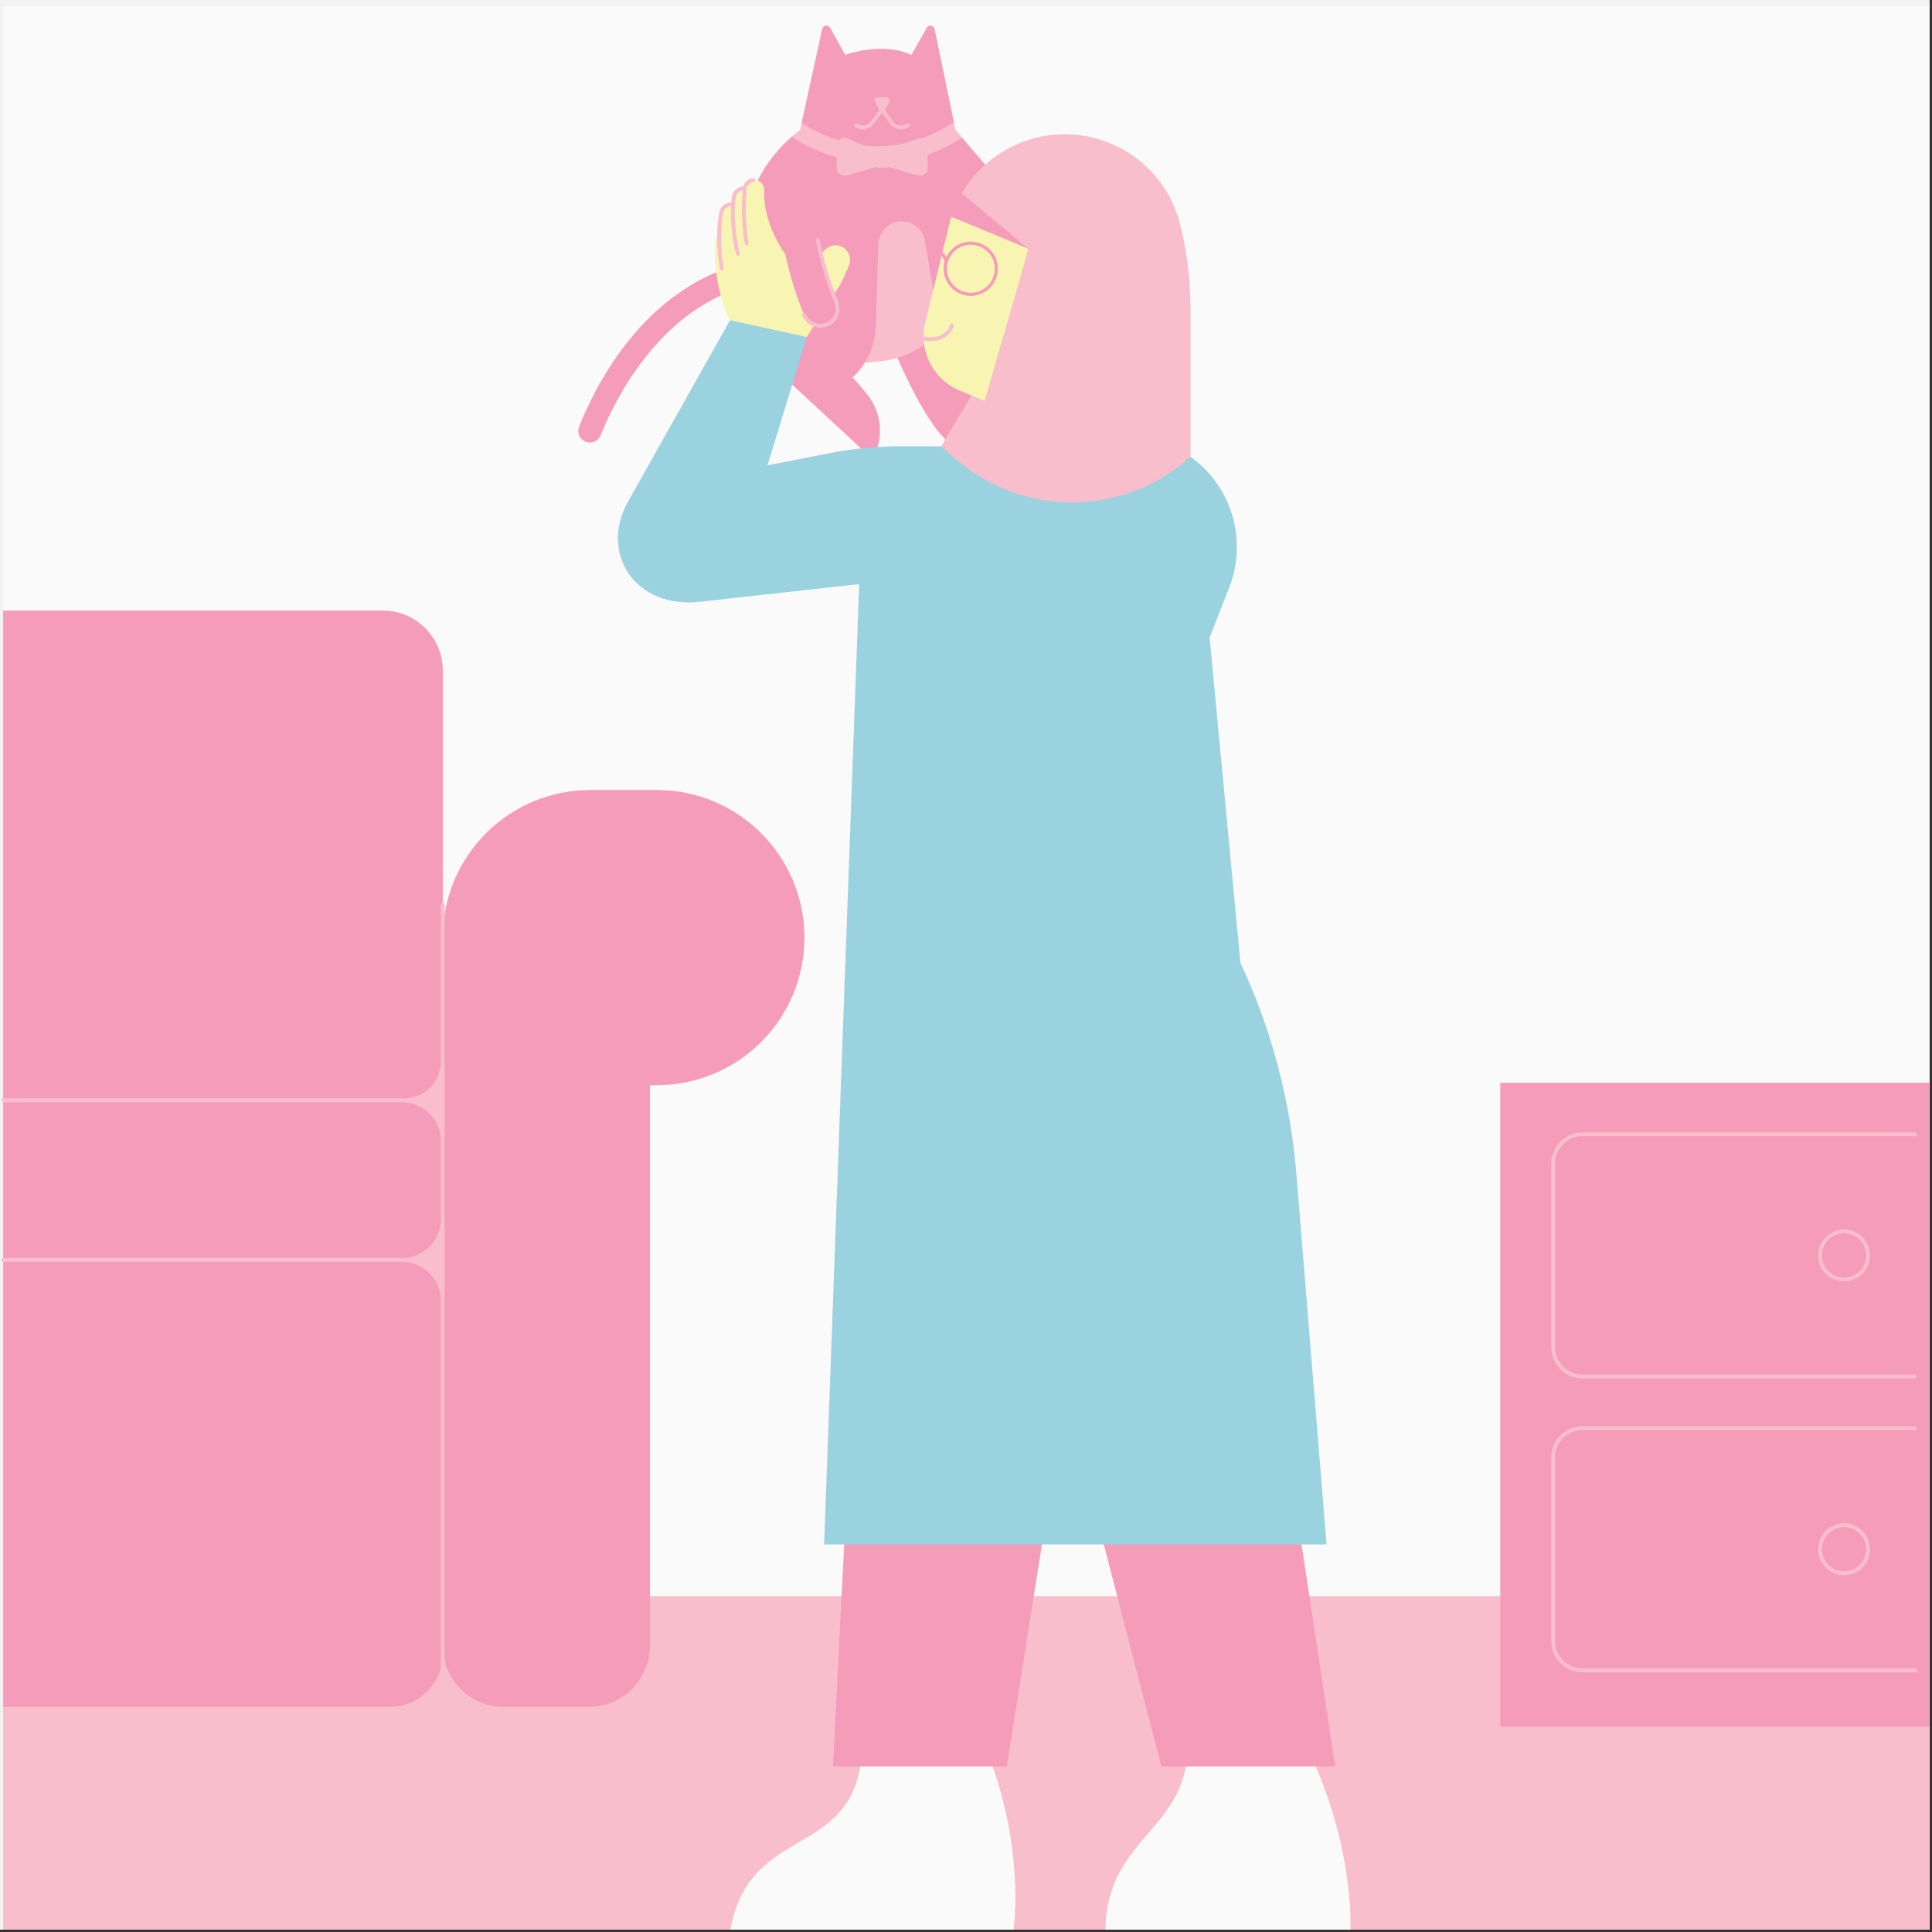 <svg xmlns="http://www.w3.org/2000/svg" xmlns:xlink="http://www.w3.org/1999/xlink" width="831" zoomAndPan="magnify" viewBox="0 0 623.25 623.25" height="831" preserveAspectRatio="xMidYMid meet" version="1.0"><rect x="0" y="0" width="623.25" height="623.25" fill="#333333" stroke="none"/><defs><clipPath id="408743f582"><path d="M 0 0 L 622.5 0 L 622.5 622.5 L 0 622.5 Z M 0 0 " clip-rule="nonzero"/></clipPath><clipPath id="342589a51a"><path d="M 343 102 L 365 102 L 365 123 L 343 123 Z M 343 102 " clip-rule="nonzero"/></clipPath><clipPath id="c8ce607a2c"><path d="M 340.977 106.316 L 386.047 89.973 L 393.195 109.691 L 348.125 126.035 Z M 340.977 106.316 " clip-rule="nonzero"/></clipPath><clipPath id="184d3553ce"><path d="M 340.977 106.316 L 386.047 89.973 L 393.195 109.691 L 348.125 126.035 Z M 340.977 106.316 " clip-rule="nonzero"/></clipPath><clipPath id="7868f12396"><path d="M 369 93 L 391 93 L 391 114 L 369 114 Z M 369 93 " clip-rule="nonzero"/></clipPath><clipPath id="d550a92bd8"><path d="M 340.977 106.316 L 386.047 89.973 L 393.195 109.691 L 348.125 126.035 Z M 340.977 106.316 " clip-rule="nonzero"/></clipPath><clipPath id="f1789ee133"><path d="M 340.977 106.316 L 386.047 89.973 L 393.195 109.691 L 348.125 126.035 Z M 340.977 106.316 " clip-rule="nonzero"/></clipPath><clipPath id="6018605fd5"><path d="M 362 104 L 373 104 L 373 110 L 362 110 Z M 362 104 " clip-rule="nonzero"/></clipPath><clipPath id="c206077ba8"><path d="M 340.977 106.316 L 386.047 89.973 L 393.195 109.691 L 348.125 126.035 Z M 340.977 106.316 " clip-rule="nonzero"/></clipPath><clipPath id="e601af5531"><path d="M 340.977 106.316 L 386.047 89.973 L 393.195 109.691 L 348.125 126.035 Z M 340.977 106.316 " clip-rule="nonzero"/></clipPath><clipPath id="da4874e09e"><path d="M 1 1.988 L 622.5 1.988 L 622.5 579 L 1 579 Z M 1 1.988 " clip-rule="nonzero"/></clipPath><clipPath id="4a7d7ea785"><path d="M 1 514 L 622.5 514 L 622.5 622.5 L 1 622.5 Z M 1 514 " clip-rule="nonzero"/></clipPath><clipPath id="a15ee2a0e3"><path d="M 235 569 L 436 569 L 436 622.5 L 235 622.5 Z M 235 569 " clip-rule="nonzero"/></clipPath><clipPath id="4ffa178708"><path d="M 1 62 L 622.5 62 L 622.5 558 L 1 558 Z M 1 62 " clip-rule="nonzero"/></clipPath><clipPath id="95cadeee44"><path d="M 304 77 L 322 77 L 322 96 L 304 96 Z M 304 77 " clip-rule="nonzero"/></clipPath><clipPath id="0a611ec68d"><path d="M 304.996 75.242 L 323.938 79.777 L 319.754 97.262 L 300.812 92.727 Z M 304.996 75.242 " clip-rule="nonzero"/></clipPath><clipPath id="e108ddffb8"><path d="M 284.039 70.223 L 324.109 79.816 L 319.922 97.301 L 279.855 87.707 Z M 284.039 70.223 " clip-rule="nonzero"/></clipPath><clipPath id="50cc807858"><path d="M 300 80 L 306 80 L 306 87 L 300 87 Z M 300 80 " clip-rule="nonzero"/></clipPath><clipPath id="63f66cf763"><path d="M 304.996 75.242 L 323.938 79.777 L 319.754 97.262 L 300.812 92.727 Z M 304.996 75.242 " clip-rule="nonzero"/></clipPath><clipPath id="73a54f974c"><path d="M 284.039 70.223 L 324.109 79.816 L 319.922 97.301 L 279.855 87.707 Z M 284.039 70.223 " clip-rule="nonzero"/></clipPath></defs><g clip-path="url(#408743f582)"><path fill="#ffffff" d="M 0 0 L 622.5 0 L 622.5 622.5 L 0 622.5 Z M 0 0 " fill-opacity="1" fill-rule="nonzero"/><path fill="#f2f2f2" d="M 0 0 L 622.5 0 L 622.5 622.5 L 0 622.5 Z M 0 0 " fill-opacity="1" fill-rule="nonzero"/></g><g clip-path="url(#342589a51a)"><g clip-path="url(#c8ce607a2c)"><g clip-path="url(#184d3553ce)"><path fill="#f8f6b3" d="M 349.602 103.285 C 349.336 103.41 349.078 103.559 348.824 103.711 C 348.738 103.762 348.645 103.816 348.559 103.871 C 348.414 103.953 348.273 104.055 348.133 104.16 C 347.664 104.496 347.215 104.887 346.801 105.297 C 346.797 105.309 346.789 105.312 346.773 105.328 C 346.645 105.457 346.523 105.582 346.406 105.719 C 345.965 106.223 345.586 106.773 345.25 107.344 C 345 107.766 344.789 108.215 344.602 108.668 C 344.574 108.738 344.539 108.816 344.512 108.887 C 344.348 109.34 344.203 109.809 344.105 110.281 C 344.02 110.645 343.965 111.016 343.926 111.395 C 343.895 111.727 343.875 112.055 343.871 112.387 C 343.875 112.625 343.879 112.863 343.891 113.098 C 343.934 113.84 344.07 114.57 344.27 115.285 C 344.316 115.477 344.383 115.648 344.438 115.836 C 344.445 115.855 344.449 115.863 344.453 115.883 C 344.656 116.465 344.918 117.023 345.219 117.559 C 345.316 117.742 345.434 117.926 345.551 118.102 C 345.738 118.387 345.938 118.656 346.148 118.922 C 346.227 119.02 346.312 119.113 346.387 119.211 C 346.523 119.355 346.664 119.516 346.797 119.652 C 346.832 119.691 346.867 119.73 346.91 119.766 C 347.172 120.027 347.449 120.277 347.738 120.504 C 347.812 120.562 347.883 120.609 347.945 120.668 C 348.402 121.012 348.883 121.316 349.383 121.57 C 349.805 121.789 350.234 121.977 350.676 122.137 C 350.93 122.234 351.184 122.309 351.449 122.379 C 351.566 122.41 351.68 122.438 351.805 122.469 C 352.055 122.531 352.309 122.574 352.574 122.613 C 352.574 122.613 352.582 122.609 352.586 122.621 C 353.09 122.695 353.59 122.73 354.102 122.734 C 354.82 122.742 355.539 122.66 356.25 122.504 C 357.012 122.344 357.734 122.102 358.434 121.773 C 359.164 121.438 359.84 121.016 360.473 120.527 C 361.664 119.598 362.617 118.398 363.293 117.055 C 363.633 116.391 363.875 115.684 364.062 114.969 C 364.262 114.223 364.344 113.457 364.367 112.691 C 364.391 111.926 364.309 111.156 364.152 110.402 C 363.984 109.621 363.742 108.871 363.402 108.141 C 362.758 106.758 361.801 105.523 360.617 104.551 C 360.074 104.086 359.453 103.688 358.805 103.352 C 358.152 103.016 357.469 102.766 356.766 102.566 C 356.094 102.383 355.402 102.27 354.703 102.234 C 353.973 102.199 353.246 102.223 352.52 102.34 C 351.922 102.434 351.34 102.582 350.77 102.777 C 350.75 102.785 350.73 102.793 350.703 102.801 C 350.688 102.809 350.676 102.812 350.66 102.816 C 350.305 102.957 349.953 103.105 349.602 103.285 Z M 352.203 103.648 C 352.988 103.488 353.781 103.418 354.574 103.453 C 355.359 103.5 356.125 103.637 356.875 103.875 C 357.605 104.117 358.309 104.445 358.961 104.852 C 359.625 105.277 360.223 105.777 360.762 106.348 C 361.297 106.941 361.762 107.594 362.137 108.309 C 362.5 109.027 362.777 109.789 362.961 110.586 C 363.121 111.367 363.184 112.164 363.148 112.965 C 363.098 113.742 362.961 114.508 362.73 115.246 C 362.488 115.977 362.16 116.676 361.754 117.332 C 361.328 117.984 360.832 118.594 360.266 119.129 C 359.672 119.664 359.023 120.129 358.305 120.504 C 357.586 120.867 356.836 121.141 356.051 121.32 C 355.316 121.473 354.57 121.535 353.816 121.52 C 353.766 121.516 353.711 121.516 353.668 121.512 C 353.488 121.504 353.305 121.484 353.129 121.457 C 353.117 121.449 353.109 121.453 353.094 121.449 C 353.086 121.453 353.082 121.441 353.074 121.445 C 353.062 121.449 353.062 121.441 353.051 121.445 C 352.484 121.367 351.922 121.25 351.371 121.078 C 350.84 120.895 350.324 120.68 349.832 120.41 C 349.832 120.41 349.832 120.41 349.828 120.402 C 349.816 120.395 349.816 120.395 349.805 120.391 C 349.793 120.383 349.793 120.383 349.781 120.379 C 349.781 120.379 349.777 120.367 349.766 120.371 C 349.602 120.285 349.441 120.188 349.281 120.09 C 348.656 119.684 348.078 119.207 347.555 118.672 C 347.555 118.672 347.551 118.664 347.551 118.664 C 347.551 118.664 347.547 118.656 347.535 118.656 C 347.52 118.645 347.504 118.617 347.484 118.605 C 347.418 118.535 347.367 118.473 347.309 118.398 C 347.305 118.391 347.293 118.383 347.289 118.375 C 347.289 118.375 347.289 118.375 347.285 118.363 C 346.871 117.883 346.52 117.367 346.203 116.816 C 346.203 116.816 346.203 116.805 346.203 116.805 C 346.199 116.797 346.195 116.789 346.195 116.789 C 346.191 116.777 346.191 116.777 346.188 116.77 C 346.188 116.77 346.184 116.762 346.184 116.762 C 346.164 116.727 346.145 116.68 346.125 116.648 C 345.754 115.922 345.48 115.16 345.297 114.371 C 345.215 113.945 345.152 113.512 345.121 113.086 C 345.121 113.078 345.125 113.066 345.121 113.055 C 345.117 113.047 345.117 113.039 345.125 113.035 C 345.125 113.035 345.121 113.027 345.121 113.027 C 345.102 112.691 345.098 112.359 345.109 112.023 C 345.16 111.246 345.297 110.48 345.535 109.73 C 345.613 109.484 345.703 109.254 345.805 109.012 C 345.809 108.996 345.805 108.988 345.816 108.984 C 345.816 108.984 345.812 108.977 345.82 108.973 C 345.828 108.961 345.828 108.961 345.832 108.949 C 345.832 108.949 345.84 108.934 345.84 108.934 C 345.84 108.934 345.844 108.922 345.844 108.922 C 345.852 108.91 345.852 108.91 345.855 108.898 C 345.855 108.898 345.863 108.887 345.863 108.887 C 345.867 108.871 345.867 108.871 345.875 108.859 C 345.875 108.859 345.875 108.859 345.879 108.848 C 345.887 108.836 345.891 108.824 345.891 108.824 C 346.062 108.438 346.262 108.066 346.473 107.707 C 346.48 107.695 346.484 107.684 346.496 107.68 C 346.5 107.668 346.508 107.664 346.516 107.652 C 346.941 107 347.438 106.395 348.004 105.855 C 348.074 105.801 348.137 105.734 348.207 105.68 C 348.219 105.676 348.219 105.676 348.223 105.664 C 348.23 105.66 348.23 105.66 348.238 105.648 C 348.684 105.27 349.156 104.941 349.648 104.648 C 349.648 104.648 349.66 104.645 349.66 104.645 C 349.66 104.645 349.66 104.645 349.668 104.641 C 349.762 104.586 349.848 104.535 349.945 104.488 C 350.051 104.43 350.164 104.379 350.273 104.328 C 350.879 104.023 351.531 103.797 352.203 103.648 Z M 363.152 113.004 C 363.152 113.027 363.156 113.035 363.152 113.059 C 363.156 113.035 363.156 113.016 363.152 113.004 Z M 363.152 113.004 " fill-opacity="1" fill-rule="nonzero"/></g></g></g><g clip-path="url(#7868f12396)"><g clip-path="url(#d550a92bd8)"><g clip-path="url(#f1789ee133)"><path fill="#f8f6b3" d="M 374.332 95.137 C 373.703 95.551 373.129 96.062 372.602 96.605 C 372.41 96.801 372.238 97.008 372.066 97.215 C 372.027 97.258 371.988 97.316 371.953 97.359 C 371.652 97.738 371.387 98.148 371.145 98.566 C 371.004 98.812 370.867 99.07 370.746 99.332 C 370.441 99.984 370.207 100.68 370.047 101.383 C 369.965 101.734 369.906 102.086 369.863 102.445 C 369.852 102.504 369.852 102.562 369.84 102.621 C 369.812 102.941 369.793 103.262 369.785 103.586 C 369.789 103.594 369.789 103.594 369.785 103.605 C 369.77 104.34 369.859 105.074 370.012 105.785 C 370.18 106.555 370.426 107.297 370.762 108.016 C 371.402 109.391 372.352 110.605 373.512 111.574 C 374.078 112.043 374.699 112.441 375.34 112.781 C 375.996 113.125 376.699 113.379 377.406 113.578 C 378.133 113.781 378.875 113.875 379.625 113.914 C 380.371 113.945 381.113 113.895 381.852 113.762 C 383.41 113.477 384.883 112.84 386.16 111.898 C 387.406 110.98 388.406 109.766 389.137 108.402 C 389.832 107.082 390.211 105.605 390.281 104.113 C 390.352 102.594 390.066 101.059 389.469 99.645 C 388.875 98.23 387.953 96.977 386.805 95.961 C 386.258 95.477 385.648 95.062 385.012 94.703 C 384.367 94.332 383.68 94.062 382.977 93.84 C 382.297 93.629 381.586 93.504 380.879 93.438 C 380.121 93.383 379.367 93.395 378.617 93.5 C 377.914 93.598 377.23 93.773 376.57 94.016 C 375.793 94.297 375.035 94.676 374.332 95.137 Z M 378.141 94.816 C 378.922 94.656 379.715 94.586 380.516 94.617 C 381.293 94.668 382.051 94.809 382.793 95.027 C 383.535 95.27 384.238 95.605 384.902 96.008 C 385.551 96.426 386.148 96.926 386.684 97.488 C 387.223 98.082 387.691 98.742 388.07 99.445 C 388.438 100.176 388.715 100.938 388.895 101.723 C 389.055 102.504 389.125 103.301 389.094 104.098 C 389.043 104.875 388.906 105.641 388.676 106.387 C 388.426 107.133 388.102 107.832 387.695 108.488 C 387.266 109.141 386.762 109.75 386.199 110.285 C 385.605 110.824 384.957 111.277 384.254 111.656 C 383.535 112.02 382.773 112.297 381.98 112.48 C 381.207 112.637 380.41 112.707 379.621 112.672 C 378.836 112.625 378.07 112.488 377.32 112.25 C 376.574 112 375.875 111.672 375.207 111.262 C 374.555 110.836 373.961 110.344 373.422 109.773 C 372.883 109.176 372.426 108.523 372.047 107.82 C 371.68 107.09 371.402 106.328 371.223 105.543 C 371.066 104.801 371.004 104.047 371.027 103.289 C 371.027 103.289 371.027 103.289 371.023 103.281 C 371.023 103.281 371.023 103.27 371.023 103.27 C 371.02 103.242 371.02 103.211 371.027 103.176 C 371.039 103.027 371.047 102.879 371.066 102.734 C 371.066 102.734 371.062 102.727 371.062 102.727 C 371.059 102.719 371.066 102.707 371.062 102.695 C 371.129 102.082 371.254 101.477 371.441 100.879 C 371.684 100.145 372.02 99.434 372.422 98.777 C 372.434 98.754 372.449 98.738 372.461 98.711 C 372.461 98.711 372.473 98.707 372.469 98.699 C 372.477 98.695 372.473 98.688 372.484 98.684 C 372.883 98.094 373.336 97.543 373.852 97.047 C 373.859 97.043 373.867 97.031 373.875 97.027 C 373.875 97.027 373.883 97.023 373.879 97.016 C 373.891 97.012 373.887 97 373.895 96.996 C 373.906 96.996 373.91 96.98 373.91 96.98 C 373.934 96.965 373.961 96.945 373.98 96.914 C 374.555 96.406 375.184 95.969 375.859 95.602 C 376.594 95.273 377.352 94.996 378.141 94.816 Z M 378.141 94.816 " fill-opacity="1" fill-rule="nonzero"/></g></g></g><g clip-path="url(#6018605fd5)"><g clip-path="url(#c206077ba8)"><g clip-path="url(#e601af5531)"><path fill="#f8f6b3" d="M 365.492 104.707 C 365.184 104.836 364.883 105 364.609 105.191 C 364.508 105.258 364.418 105.324 364.32 105.398 C 364.07 105.594 363.836 105.836 363.633 106.074 C 363.543 106.18 363.461 106.293 363.387 106.402 C 363.387 106.402 363.379 106.414 363.379 106.414 C 363.375 106.43 363.367 106.441 363.355 106.457 C 363.289 106.562 363.219 106.66 363.16 106.777 C 362.926 107.164 362.773 107.578 362.652 108.008 C 362.578 108.293 362.527 108.582 362.508 108.879 C 362.508 108.879 362.512 108.891 362.504 108.891 C 362.504 108.891 362.508 108.902 362.508 108.902 C 362.512 108.91 362.504 108.922 362.504 108.922 C 362.492 108.98 362.492 109.031 362.5 109.082 C 362.504 109.09 362.492 109.094 362.496 109.102 C 362.492 109.262 362.605 109.426 362.711 109.523 C 362.832 109.625 362.992 109.672 363.148 109.664 C 363.309 109.648 363.465 109.57 363.566 109.453 C 363.594 109.41 363.617 109.359 363.652 109.316 C 363.691 109.219 363.719 109.125 363.715 109.023 C 363.738 108.715 363.793 108.414 363.883 108.113 C 363.98 107.816 364.117 107.527 364.281 107.262 C 364.453 107 364.66 106.762 364.879 106.535 C 365.121 106.324 365.375 106.137 365.664 105.984 C 365.961 105.832 366.266 105.723 366.59 105.648 C 366.781 105.609 366.984 105.586 367.176 105.578 C 367.188 105.574 367.188 105.574 367.195 105.57 C 367.195 105.57 367.203 105.57 367.203 105.57 C 367.316 105.559 367.438 105.555 367.555 105.566 C 367.875 105.586 368.188 105.648 368.488 105.734 C 368.516 105.746 368.551 105.758 368.574 105.77 C 368.84 105.867 369.09 105.984 369.328 106.129 C 369.547 106.277 369.766 106.445 369.953 106.625 C 369.953 106.625 369.957 106.637 369.969 106.633 C 370 106.664 370.031 106.691 370.066 106.73 C 370.207 106.898 370.34 107.059 370.457 107.242 C 370.523 107.336 370.578 107.43 370.637 107.531 C 370.676 107.609 370.719 107.699 370.746 107.781 C 370.746 107.781 370.75 107.793 370.75 107.793 C 370.754 107.801 370.758 107.809 370.762 107.82 C 370.762 107.82 370.766 107.828 370.766 107.828 C 370.766 107.836 370.77 107.848 370.773 107.855 C 370.773 107.855 370.777 107.863 370.777 107.863 C 370.781 107.875 370.785 107.883 370.789 107.891 C 370.789 107.891 370.789 107.902 370.789 107.902 C 370.793 107.91 370.797 107.918 370.801 107.93 C 370.801 107.93 370.801 107.93 370.805 107.938 C 370.809 107.949 370.812 107.957 370.816 107.977 C 370.82 107.984 370.828 108.004 370.832 108.012 C 370.945 108.324 371.305 108.492 371.617 108.379 C 371.93 108.266 372.094 107.918 371.988 107.594 C 371.828 107.152 371.609 106.723 371.324 106.34 C 371.324 106.34 371.32 106.328 371.32 106.328 C 371.262 106.246 371.195 106.156 371.125 106.078 C 370.984 105.91 370.832 105.75 370.668 105.609 C 370.543 105.5 370.406 105.383 370.27 105.289 C 370.059 105.137 369.828 104.992 369.59 104.879 C 369.566 104.867 369.539 104.848 369.512 104.836 C 369.438 104.801 369.363 104.766 369.277 104.734 C 369.031 104.625 368.773 104.543 368.512 104.48 C 368.344 104.441 368.176 104.406 368.004 104.398 C 367.926 104.383 367.852 104.379 367.77 104.379 C 367.738 104.379 367.703 104.371 367.672 104.371 C 367.398 104.355 367.121 104.363 366.84 104.395 C 366.75 104.406 366.664 104.418 366.562 104.43 C 366.359 104.465 366.148 104.52 365.945 104.582 C 365.934 104.586 365.918 104.594 365.906 104.598 C 365.852 104.617 365.789 104.641 365.734 104.66 C 365.633 104.645 365.562 104.672 365.492 104.707 Z M 365.492 104.707 " fill-opacity="1" fill-rule="nonzero"/></g></g></g><g clip-path="url(#da4874e09e)"><path fill="#fafafa" d="M 622.379 354.961 L 523.746 545.797 L 52.652 578.738 L 1.016 196.961 L 1.016 1.988 L 622.379 1.988 Z M 622.379 354.961 " fill-opacity="1" fill-rule="nonzero"/></g><g clip-path="url(#4a7d7ea785)"><path fill="#f8becb" d="M 622.379 623.355 L 1.016 623.355 L 1.016 550.629 L 38.074 514.887 L 578.414 514.887 L 622.379 557.043 Z M 622.379 623.355 " fill-opacity="1" fill-rule="nonzero"/></g><path fill="#f59cbb" d="M 273.273 479.582 L 339.074 479.582 L 324.797 569.828 L 320.188 569.828 L 285.801 576.477 L 277.535 569.828 L 268.711 569.828 Z M 417.043 479.582 L 351.242 479.582 L 374.641 569.828 L 382.57 569.828 L 417.914 578.738 L 424.438 569.828 L 430.715 569.828 Z M 281.512 148.145 L 282.207 146.605 C 285.164 140.055 284.109 132.402 279.5 126.883 C 277.695 124.734 276.02 122.781 275.051 121.801 C 276.578 120.359 277.883 118.73 278.977 116.98 L 288.707 113.586 C 288.707 113.586 298.898 138.277 306.938 143.301 C 314.98 148.32 317.574 126.797 317.613 126.262 C 317.652 125.727 320.82 56.617 320.82 56.617 L 310.367 44.414 L 303.645 45.797 L 307.734 39.445 L 301.484 9.309 C 301.234 8.09 299.594 7.828 298.984 8.922 L 294.016 17.723 C 284.742 13.359 273.137 17.512 272.699 17.723 L 267.73 8.922 C 267.121 7.844 265.48 8.09 265.23 9.309 L 258.621 39.57 L 262.164 45.336 C 262.164 45.336 257.031 42.727 255.414 44.105 C 251.363 47.586 243.82 55.5 240.727 68.238 C 239.371 73.805 240.004 81.062 241.52 88.406 C 241.012 86.344 238.875 85.102 236.848 85.723 C 205.766 95.281 191.078 126.746 186.816 137.695 C 186.031 139.707 187.113 141.945 189.176 142.59 L 189.203 142.605 C 191.066 143.188 193.066 142.242 193.789 140.418 C 197.691 130.598 211.348 101.457 238.973 92.871 C 240.852 92.285 241.969 90.398 241.547 88.484 C 244.875 104.625 252.418 121.168 252.418 121.168 Z M 281.512 148.145 " fill-opacity="1" fill-rule="nonzero"/><g clip-path="url(#a15ee2a0e3)"><path fill="#fafafa" d="M 320.199 569.828 C 330.75 599.805 326.848 623.355 326.848 623.355 L 235.469 623.355 C 241.074 589.152 272.391 599.531 277.547 569.828 Z M 382.57 569.828 C 378.617 591.391 356.586 595.242 356.586 623.355 L 435.609 623.355 C 435.609 623.355 437.289 599.805 424.438 569.828 " fill-opacity="1" fill-rule="nonzero"/></g><path fill="#9bd2e0" d="M 265.852 498.234 L 277.164 188.422 L 226.16 194.09 C 204.785 196.688 193.328 178.332 202.547 161.914 L 235.508 103.297 L 252.359 101.047 L 260.262 108.691 L 247.586 150.109 L 267.629 146.184 C 275.176 144.703 282.84 143.957 290.535 143.957 L 303.594 143.957 L 384.023 147.312 C 397.359 156.844 402.516 174.23 396.539 189.492 L 390.215 205.66 L 400.145 310.582 C 410.16 331.973 416.262 354.988 418.188 378.523 L 427.941 498.234 Z M 265.852 498.234 " fill-opacity="1" fill-rule="nonzero"/><path fill="#f8becb" d="M 384.051 147.324 C 362.676 166.688 330.203 167.035 308.418 148.133 L 303.621 143.969 L 314.828 125.105 L 310.305 62.359 C 317.316 50.332 330.551 42.75 345.051 43.348 C 361.52 44.031 375.797 55.117 380.297 70.961 C 382.445 78.555 383.977 88.012 384.062 99.582 L 384.062 147.324 Z M 300.961 93.887 C 301.074 93.418 299.508 84.156 298.375 77.672 C 297.742 74.043 294.586 71.383 290.906 71.383 C 286.805 71.383 283.438 74.652 283.328 78.754 L 282.566 105 C 282.445 109.273 281.188 113.398 278.977 116.98 L 283.5 116.605 C 290.473 116.023 296.996 112.926 301.855 107.895 Z M 300.961 93.887 " fill-opacity="1" fill-rule="nonzero"/><path fill="#f8f5b3" d="M 270.887 79.324 C 269.047 78.754 267.059 79.461 265.805 80.914 C 265.582 81.176 265.344 81.449 265.094 81.734 C 261.59 85.711 255.215 85.25 252.418 80.754 C 249.363 75.809 246.242 68.887 246.527 61.453 C 246.605 59.652 245.188 58.035 243.387 58.035 C 241.746 58.035 240.441 59.266 240.254 60.832 C 240.09 60.82 239.941 60.793 239.77 60.793 C 238.277 60.855 237.035 61.938 236.773 63.406 C 236.648 64.125 236.551 65.008 236.488 66 C 235.793 65.852 235.059 65.789 233.941 66.859 C 233.168 67.594 232.672 68.551 232.5 69.594 C 232.238 71.133 232.062 73.098 232.016 75.285 C 231.453 75.719 231.043 76.328 230.871 77.062 C 229.988 80.766 230.746 94.211 235.52 103.309 L 260.273 108.703 C 260.273 108.703 265.207 100.75 270.027 93.418 C 271.758 90.793 273.035 87.812 273.906 85.461 C 274.824 82.941 273.496 80.145 270.887 79.324 Z M 316.344 71.309 C 322.324 73.781 329.469 79.273 331.719 80.254 C 331.891 80.332 317.602 129.32 317.602 129.32 L 309.609 126 C 300.984 122.41 296.25 113.062 298.488 103.992 L 306.191 72.551 C 306.402 71.668 306.652 70.812 306.926 69.953 C 306.926 69.953 311.176 69.172 316.344 71.309 Z M 316.344 71.309 " fill-opacity="1" fill-rule="nonzero"/><g clip-path="url(#4ffa178708)"><path fill="#f59cbb" d="M 310.305 62.359 L 331.719 80.242 L 306.926 69.941 C 307.785 67.27 308.926 64.734 310.305 62.359 Z M 262.512 69.383 C 262.512 69.418 262.523 69.816 262.41 70.375 L 251.438 68.215 C 250.965 70.586 253.363 87.465 259.492 101.766 C 260.77 104.762 264.375 105.992 267.246 104.465 C 269.816 103.098 270.887 99.977 269.742 97.293 C 264.512 85.055 262.574 70.824 262.512 69.383 Z M 211.883 254.848 L 190.457 254.848 C 164.16 254.848 142.836 276.16 142.836 302.469 L 142.836 216.285 C 142.836 205.609 134.188 196.961 123.512 196.961 L 1.016 196.961 L 1.016 550.641 L 125.762 550.641 C 135.191 550.641 142.836 543 142.836 533.566 L 142.836 530.934 C 142.836 541.82 151.66 550.641 162.547 550.641 L 189.961 550.641 C 200.848 550.641 209.668 541.82 209.668 530.934 L 209.668 350.078 L 211.883 350.078 C 238.18 350.078 259.504 328.766 259.504 302.457 C 259.492 276.16 238.18 254.848 211.883 254.848 Z M 483.977 349.27 L 483.977 557.043 L 622.395 557.043 L 622.395 349.27 Z M 483.977 349.27 " fill-opacity="1" fill-rule="nonzero"/></g><path fill="#f8becb" d="M 243.035 58.684 C 241.855 58.844 240.938 59.812 240.852 61.008 C 240.551 64.785 240.254 72.055 241.484 78.305 C 241.52 79.398 240.477 79.473 240.266 78.539 C 239.047 72.426 239.285 65.395 239.57 61.441 C 238.465 61.578 237.582 62.398 237.383 63.516 C 236.699 67.367 236.973 75.16 238.602 81.535 C 238.863 82.594 237.73 82.965 237.395 81.848 C 236.055 76.613 235.629 70.762 235.828 66.547 C 234.648 66.512 233.617 67.332 233.344 68.5 C 232.438 72.301 232.25 80.094 233.492 86.555 C 233.656 87.426 232.348 87.453 232.273 86.793 C 230.945 79.922 231.207 72.09 232.125 68.215 C 232.535 66.488 234.113 65.27 235.891 65.305 C 235.891 65.305 235.902 65.305 235.902 65.305 C 235.965 64.574 236.039 63.891 236.152 63.305 C 236.465 61.555 237.965 60.246 239.73 60.172 C 240.141 58.758 241.359 57.652 242.852 57.453 C 243.719 57.277 243.895 58.609 243.035 58.684 Z M 307.707 39.445 C 304.168 41.742 300.699 43.434 297.344 44.641 C 296.836 44.516 296.277 44.516 295.742 44.75 L 292.66 46.055 C 287.59 47.262 282.867 47.398 278.617 46.938 L 273.434 44.75 C 272.414 44.328 271.348 44.613 270.652 45.297 C 264.809 43.52 260.559 40.922 258.598 39.582 L 258.062 42.055 C 258.062 42.055 257.004 42.738 255.391 44.117 C 257.762 45.707 262.91 48.754 269.906 50.754 L 269.906 54.145 C 269.906 55.836 271.52 57.055 273.148 56.594 L 282.617 53.887 C 282.805 54.035 283.027 54.133 283.289 54.133 L 285.898 54.133 C 286.16 54.133 286.383 54.035 286.57 53.887 L 296.039 56.594 C 297.668 57.055 299.281 55.836 299.281 54.145 L 299.281 49.883 C 302.887 48.602 306.59 46.812 310.355 44.414 L 308.242 41.953 Z M 278.344 41.719 C 279.672 41.719 281.004 41.109 281.848 39.965 L 284.508 36.398 L 287.168 39.965 C 288.023 41.109 289.34 41.719 290.672 41.719 C 291.578 41.719 292.484 41.445 293.27 40.859 C 293.953 40.254 293.23 39.445 292.535 39.867 C 291.156 40.887 289.191 40.602 288.172 39.223 L 285.477 35.605 L 286.941 32.672 C 287.242 32.086 286.805 31.391 286.148 31.391 L 283.016 31.391 C 282.355 31.391 281.934 32.086 282.219 32.672 L 283.637 35.504 L 280.852 39.234 C 279.82 40.613 277.871 40.898 276.492 39.879 C 275.906 39.543 275.023 40.191 275.758 40.875 C 276.527 41.445 277.449 41.719 278.344 41.719 Z M 306.492 104.789 C 306.117 106.242 305.035 107.434 303.445 108.145 C 301.805 108.875 299.828 109 297.879 108.504 C 297.109 108.453 296.984 109.387 297.566 109.707 C 298.449 109.934 299.332 110.043 300.203 110.043 C 301.52 110.043 302.801 109.781 303.941 109.273 C 305.895 108.402 307.223 106.926 307.684 105.086 C 307.934 104.391 306.828 104.043 306.492 104.789 Z M 264.398 77.285 C 264.262 76.641 263.133 76.777 263.18 77.535 C 264.227 82.715 266.113 90.383 269.172 97.543 C 270.203 99.953 269.246 102.699 266.961 103.918 C 265.73 104.574 264.262 104.688 262.945 104.215 C 261.629 103.758 260.609 102.801 260.062 101.52 C 259.691 100.812 258.371 100.934 258.918 102.004 C 259.59 103.582 260.906 104.812 262.535 105.383 C 263.207 105.621 263.902 105.73 264.609 105.73 C 265.629 105.73 266.637 105.484 267.543 105 C 270.414 103.469 271.605 100.051 270.316 97.047 C 267.297 90 265.43 82.406 264.398 77.285 Z M 142.215 291.98 L 142.215 342.508 C 142.215 349.035 136.906 354.34 130.383 354.34 L 1.016 354.34 C 0.281 354.34 0.48 355.582 1.016 355.582 L 129.727 355.582 C 136.609 355.582 142.203 361.176 142.203 368.059 L 142.203 393.348 C 142.203 400.234 136.609 405.828 129.727 405.828 L 1.016 405.828 C 0.082 405.828 0.43 407.07 1.016 407.07 L 129.727 407.07 C 136.609 407.07 142.203 412.66 142.203 419.547 L 142.203 556.484 L 143.445 556.484 L 143.445 291.969 C 143.457 290.984 142.227 290.453 142.215 291.98 Z M 510.523 444.688 L 617.844 444.688 C 618.254 444.688 618.367 443.445 617.844 443.445 L 510.523 443.445 C 505.625 443.445 501.648 439.453 501.648 434.57 L 501.648 375.406 C 501.648 370.508 505.637 366.531 510.523 366.531 L 617.844 366.531 C 618.367 366.531 618.355 365.289 617.844 365.289 L 510.523 365.289 C 504.941 365.289 500.406 369.824 500.406 375.406 L 500.406 434.57 C 500.395 440.152 504.941 444.688 510.523 444.688 Z M 617.844 538.227 L 510.523 538.227 C 505.625 538.227 501.648 534.238 501.648 529.355 L 501.648 470.188 C 501.648 465.293 505.637 461.316 510.523 461.316 L 617.844 461.316 C 618.492 461.316 618.266 460.07 617.844 460.07 L 510.523 460.07 C 504.941 460.07 500.406 464.609 500.406 470.188 L 500.406 529.355 C 500.406 534.934 504.941 539.469 510.523 539.469 L 617.844 539.469 C 618.504 539.469 618.789 538.227 617.844 538.227 Z M 594.879 396.617 C 599.488 396.617 603.254 400.371 603.254 404.992 C 603.254 409.605 599.5 413.371 594.879 413.371 C 590.27 413.371 586.504 409.617 586.504 404.992 C 586.504 400.371 590.258 396.617 594.879 396.617 Z M 594.879 397.859 C 590.953 397.859 587.746 401.055 587.746 404.992 C 587.746 408.922 590.941 412.129 594.879 412.129 C 598.805 412.129 602.012 408.934 602.012 404.992 C 602 401.055 598.805 397.859 594.879 397.859 Z M 594.879 491.402 C 599.488 491.402 603.254 495.152 603.254 499.777 C 603.254 504.398 599.5 508.152 594.879 508.152 C 590.27 508.152 586.504 504.398 586.504 499.777 C 586.504 495.152 590.258 491.402 594.879 491.402 Z M 594.879 492.645 C 590.953 492.645 587.746 495.836 587.746 499.777 C 587.746 503.715 590.941 506.91 594.879 506.91 C 598.805 506.91 602.012 503.715 602.012 499.777 C 602.012 495.836 598.805 492.645 594.879 492.645 Z M 594.879 492.645 " fill-opacity="1" fill-rule="nonzero"/><g clip-path="url(#95cadeee44)"><g clip-path="url(#0a611ec68d)"><g clip-path="url(#e108ddffb8)"><path fill="#f59cbb" d="M 313.094 77.934 C 312.453 77.934 311.805 78.027 311.168 78.168 C 310.941 78.215 310.723 78.285 310.5 78.352 C 310.453 78.363 310.398 78.387 310.352 78.402 C 309.961 78.531 309.578 78.695 309.207 78.883 C 308.992 78.992 308.773 79.113 308.562 79.242 C 308.039 79.562 307.543 79.949 307.102 80.375 C 306.879 80.586 306.668 80.812 306.469 81.047 C 306.434 81.082 306.406 81.125 306.371 81.16 C 306.199 81.375 306.035 81.594 305.879 81.824 C 305.875 81.832 305.875 81.832 305.867 81.836 C 305.512 82.352 305.23 82.918 305.004 83.5 C 304.762 84.129 304.59 84.773 304.488 85.441 C 304.301 86.727 304.406 88.039 304.781 89.277 C 304.961 89.879 305.219 90.453 305.516 90.996 C 305.82 91.551 306.207 92.062 306.613 92.535 C 307.039 93.023 307.52 93.441 308.039 93.82 C 308.559 94.195 309.109 94.504 309.699 94.758 C 310.945 95.289 312.297 95.527 313.648 95.457 C 314.969 95.387 316.254 94.992 317.418 94.359 C 318.535 93.746 319.5 92.867 320.25 91.84 C 321.016 90.789 321.535 89.559 321.773 88.27 C 322.016 86.98 321.945 85.652 321.605 84.387 C 321.441 83.781 321.203 83.203 320.918 82.645 C 320.633 82.078 320.27 81.562 319.871 81.074 C 319.484 80.605 319.039 80.18 318.562 79.801 C 318.051 79.402 317.508 79.059 316.922 78.781 C 316.375 78.523 315.805 78.324 315.219 78.188 C 314.531 78.02 313.812 77.934 313.094 77.934 Z M 315.961 79.496 C 316.594 79.75 317.195 80.074 317.75 80.473 C 318.281 80.875 318.754 81.332 319.184 81.836 C 319.598 82.355 319.941 82.926 320.227 83.527 C 320.492 84.129 320.684 84.766 320.801 85.422 C 320.906 86.098 320.93 86.789 320.867 87.469 C 320.789 88.16 320.629 88.836 320.387 89.48 C 320.133 90.113 319.809 90.715 319.41 91.27 C 319.008 91.801 318.551 92.281 318.035 92.707 C 317.508 93.121 316.945 93.469 316.348 93.742 C 315.734 94.008 315.09 94.207 314.434 94.324 C 313.758 94.426 313.086 94.445 312.406 94.387 C 311.719 94.309 311.047 94.148 310.395 93.902 C 309.77 93.652 309.168 93.328 308.621 92.93 C 308.082 92.527 307.602 92.07 307.176 91.547 C 306.762 91.02 306.418 90.457 306.133 89.848 C 305.871 89.238 305.676 88.609 305.562 87.945 C 305.457 87.27 305.441 86.59 305.5 85.906 C 305.582 85.215 305.742 84.543 305.98 83.898 C 306.223 83.293 306.527 82.723 306.902 82.195 C 306.902 82.195 306.902 82.195 306.906 82.188 C 306.906 82.188 306.906 82.18 306.906 82.18 C 306.922 82.156 306.934 82.137 306.957 82.117 C 307.035 82.012 307.109 81.91 307.191 81.82 C 307.191 81.82 307.191 81.812 307.191 81.812 C 307.195 81.805 307.207 81.797 307.207 81.789 C 307.543 81.383 307.918 81.008 308.332 80.668 C 308.852 80.262 309.422 79.91 310.02 79.633 C 310.043 79.621 310.059 79.617 310.078 79.605 C 310.078 79.605 310.086 79.605 310.09 79.598 C 310.098 79.602 310.098 79.594 310.109 79.594 C 310.668 79.359 311.254 79.184 311.855 79.07 C 311.863 79.07 311.871 79.066 311.879 79.066 C 311.879 79.066 311.887 79.07 311.891 79.062 C 311.898 79.062 311.898 79.055 311.91 79.055 C 311.918 79.059 311.926 79.051 311.926 79.051 C 311.953 79.051 311.98 79.047 312.008 79.039 C 312.656 78.945 313.312 78.93 313.965 78.984 C 314.645 79.094 315.316 79.254 315.961 79.496 Z M 315.961 79.496 " fill-opacity="1" fill-rule="nonzero"/></g></g></g><g clip-path="url(#50cc807858)"><g clip-path="url(#63f66cf763)"><g clip-path="url(#73a54f974c)"><path fill="#f59cbb" d="M 302.285 80.602 C 302.008 80.555 301.715 80.527 301.43 80.535 C 301.324 80.535 301.23 80.539 301.125 80.547 C 300.855 80.566 300.574 80.629 300.316 80.707 C 300.203 80.738 300.094 80.781 299.988 80.824 C 299.988 80.824 299.977 80.828 299.977 80.828 C 299.969 80.836 299.957 80.844 299.938 80.848 C 299.844 80.891 299.746 80.93 299.648 80.984 C 299.301 81.148 298.996 81.375 298.707 81.625 C 298.52 81.793 298.348 81.977 298.195 82.18 C 298.195 82.18 298.195 82.188 298.188 82.184 C 298.188 82.184 298.184 82.191 298.184 82.191 C 298.184 82.199 298.172 82.207 298.172 82.207 C 298.141 82.242 298.113 82.277 298.094 82.316 C 298.094 82.324 298.086 82.324 298.082 82.332 C 298.004 82.441 298.008 82.613 298.039 82.73 C 298.078 82.859 298.172 82.969 298.281 83.039 C 298.402 83.102 298.555 83.121 298.684 83.082 C 298.723 83.066 298.762 83.043 298.809 83.027 C 298.879 82.977 298.945 82.922 298.988 82.848 C 299.148 82.637 299.332 82.449 299.535 82.277 C 299.746 82.113 299.98 81.969 300.219 81.855 C 300.469 81.754 300.727 81.68 300.988 81.621 C 301.262 81.582 301.531 81.57 301.809 81.594 C 302.094 81.629 302.359 81.691 302.629 81.789 C 302.785 81.855 302.938 81.934 303.078 82.02 C 303.086 82.02 303.086 82.02 303.094 82.023 C 303.094 82.023 303.105 82.023 303.105 82.023 C 303.188 82.07 303.277 82.125 303.355 82.188 C 303.574 82.352 303.77 82.543 303.941 82.75 C 303.953 82.77 303.977 82.789 303.988 82.809 C 304.129 83.008 304.254 83.207 304.355 83.422 C 304.441 83.633 304.516 83.855 304.566 84.074 C 304.566 84.074 304.566 84.082 304.574 84.082 C 304.582 84.117 304.59 84.156 304.598 84.199 C 304.621 84.387 304.641 84.562 304.637 84.75 C 304.641 84.844 304.637 84.938 304.629 85.039 C 304.617 85.113 304.609 85.195 304.59 85.27 C 304.59 85.27 304.59 85.277 304.59 85.277 C 304.586 85.285 304.586 85.293 304.582 85.301 C 304.582 85.301 304.582 85.309 304.582 85.309 C 304.578 85.316 304.578 85.328 304.574 85.336 C 304.574 85.336 304.574 85.344 304.574 85.344 C 304.57 85.352 304.57 85.359 304.566 85.367 C 304.566 85.367 304.566 85.375 304.566 85.375 C 304.562 85.383 304.562 85.391 304.559 85.398 C 304.559 85.398 304.559 85.398 304.559 85.406 C 304.555 85.414 304.555 85.422 304.551 85.441 C 304.547 85.449 304.543 85.465 304.543 85.473 C 304.477 85.75 304.656 86.039 304.93 86.105 C 305.207 86.172 305.488 86 305.562 85.719 C 305.656 85.328 305.703 84.918 305.68 84.512 C 305.68 84.512 305.684 84.504 305.684 84.504 C 305.68 84.414 305.676 84.32 305.66 84.23 C 305.637 84.047 305.605 83.859 305.555 83.684 C 305.52 83.547 305.477 83.398 305.422 83.266 C 305.344 83.059 305.246 82.848 305.129 82.656 C 305.117 82.637 305.109 82.605 305.094 82.586 C 305.059 82.527 305.02 82.465 304.977 82.402 C 304.852 82.211 304.707 82.031 304.547 81.863 C 304.445 81.754 304.344 81.652 304.227 81.562 C 304.176 81.52 304.125 81.48 304.066 81.441 C 304.043 81.426 304.023 81.406 304 81.391 C 303.812 81.25 303.609 81.125 303.398 81.016 C 303.328 80.98 303.258 80.945 303.184 80.91 C 303.02 80.84 302.844 80.777 302.668 80.727 C 302.66 80.727 302.645 80.723 302.637 80.719 C 302.586 80.707 302.531 80.695 302.48 80.684 C 302.418 80.625 302.355 80.609 302.285 80.602 Z M 302.285 80.602 " fill-opacity="1" fill-rule="nonzero"/></g></g></g></svg>